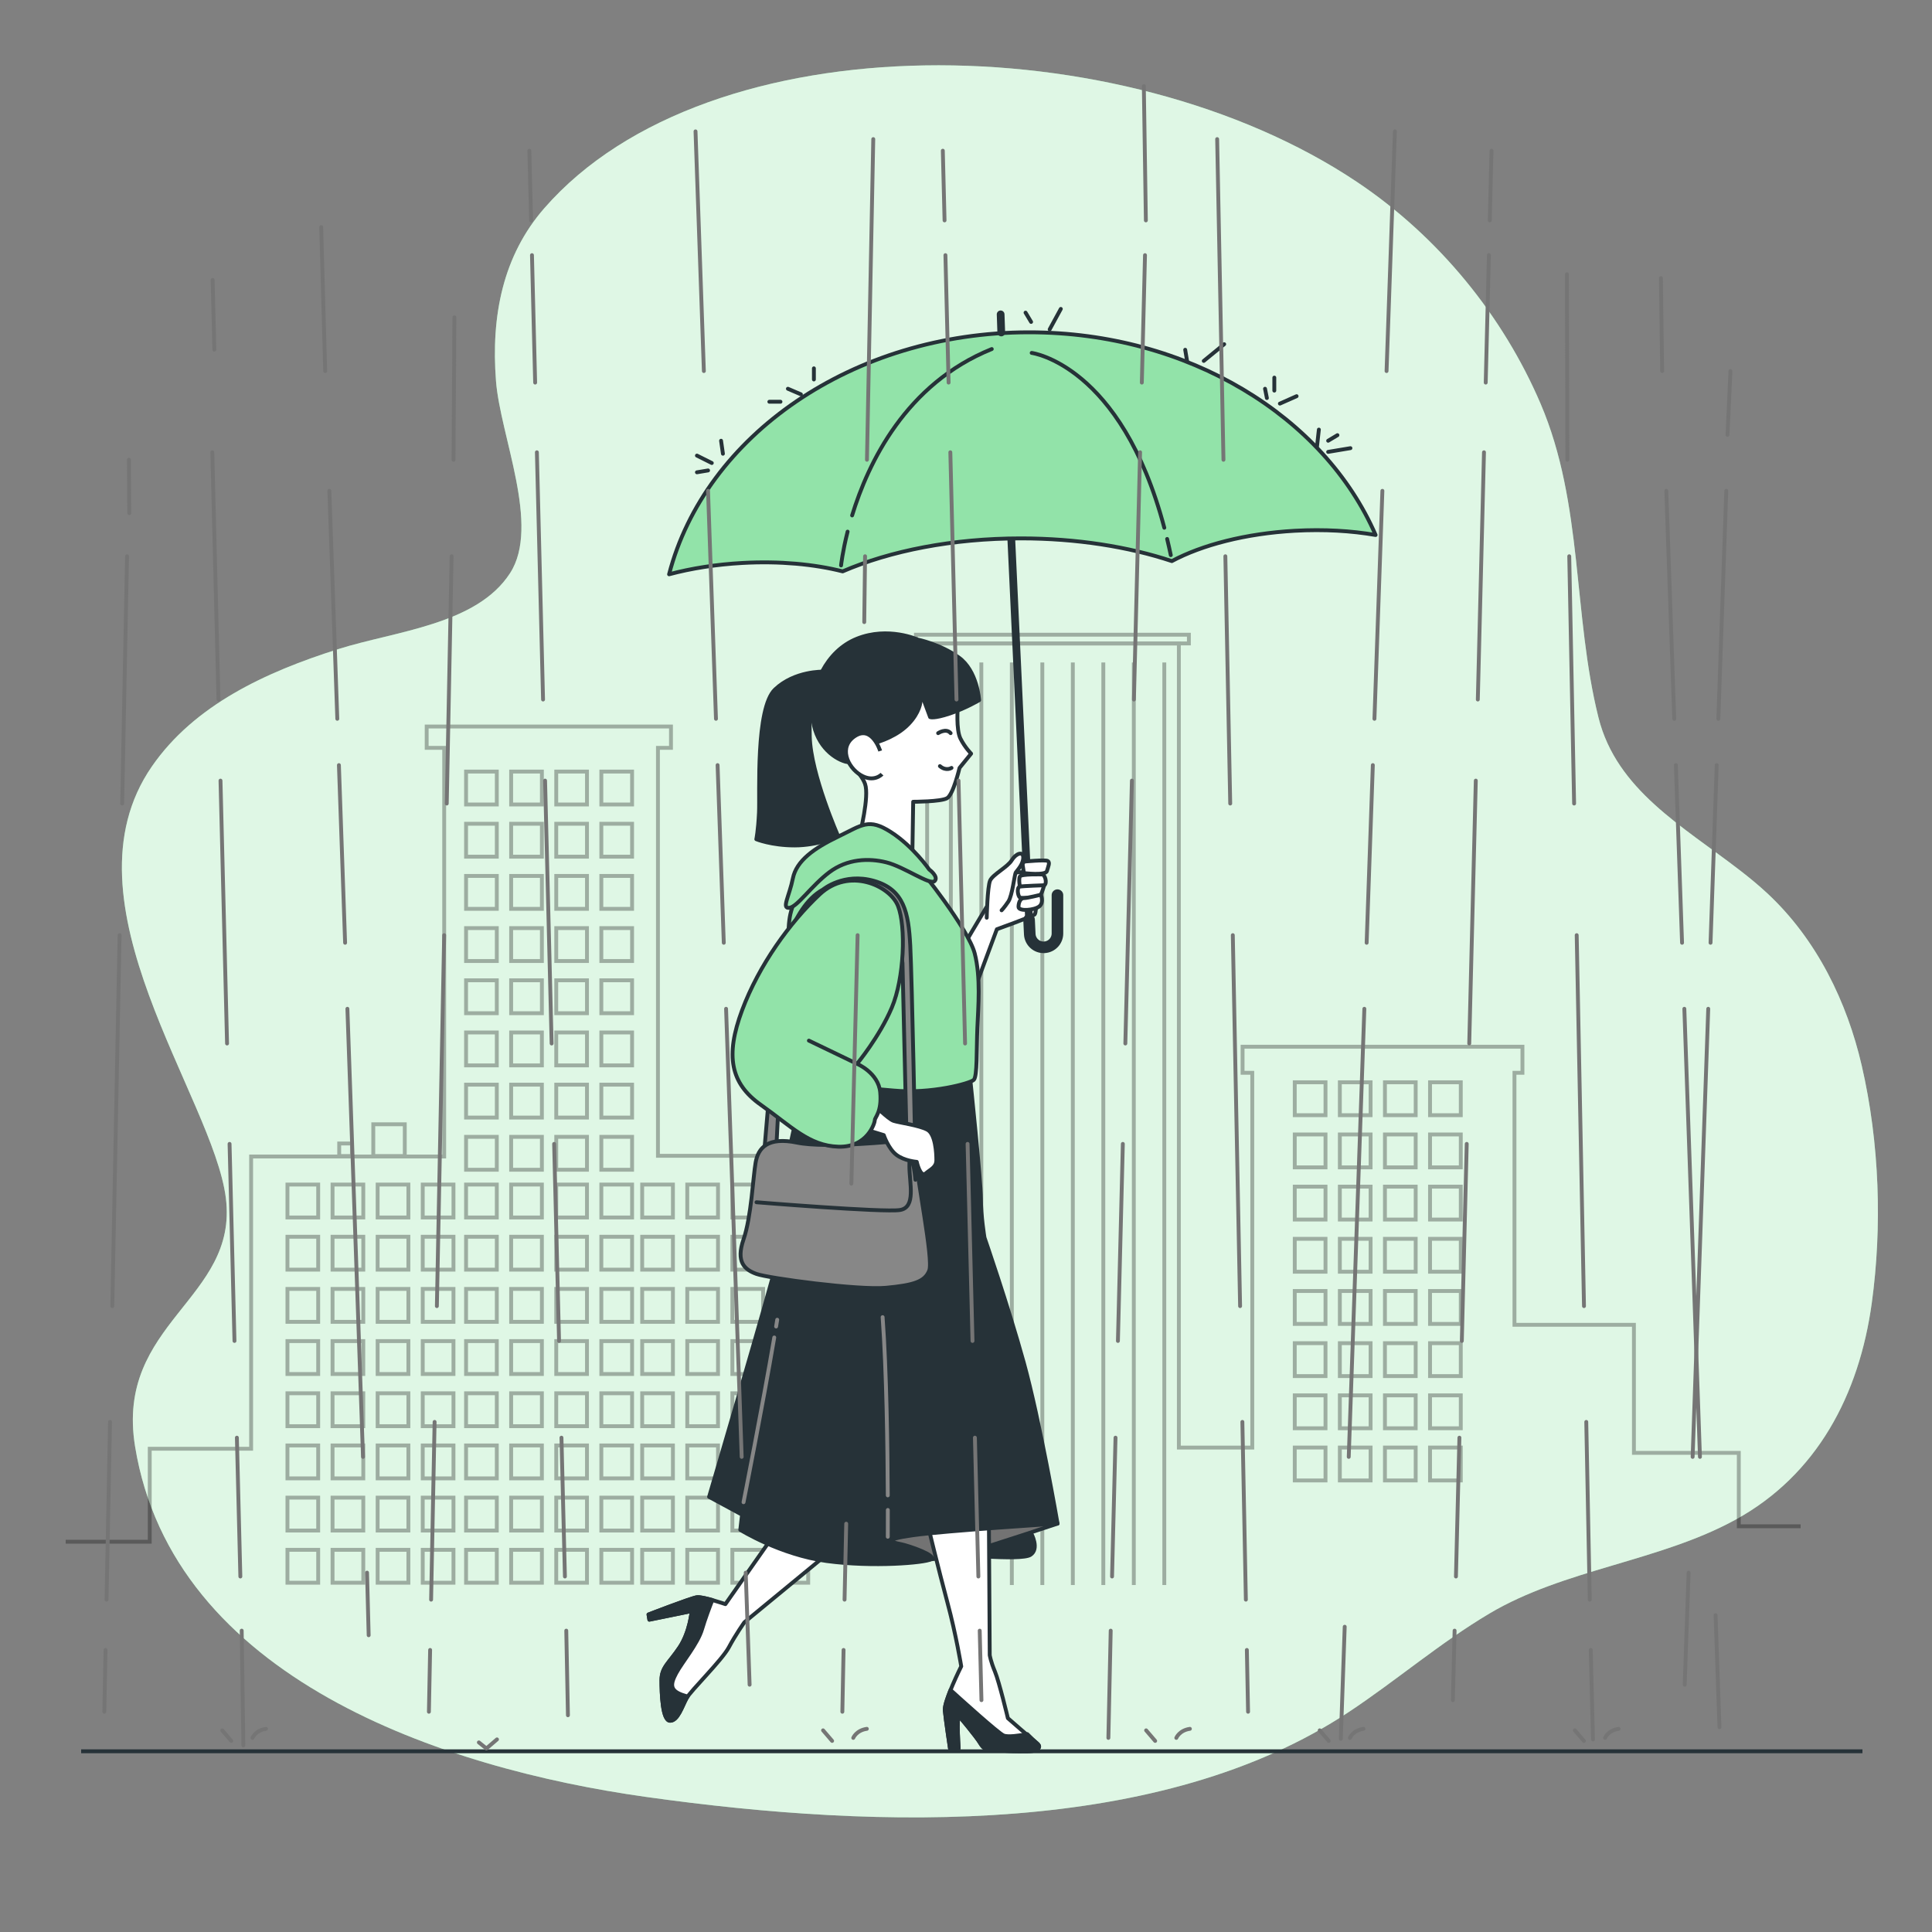 <?xml version="1.0" encoding="utf-8"?>
<!-- Generator: Adobe Illustrator 27.5.0, SVG Export Plug-In . SVG Version: 6.00 Build 0)  -->
<svg version="1.1" xmlns="http://www.w3.org/2000/svg" xmlns:xlink="http://www.w3.org/1999/xlink" x="0px" y="0px"
	 viewBox="0 0 500 500" style="enable-background:new 0 0 500 500;" xml:space="preserve">
<rect x="0" y="0" width="500" height="500" fill="#808080" stroke="none"/>
<g id="Background_Simple">
	<g>
		<path style="fill:#92E3A9;" d="M450.398,225.324c-14.94-11.543-32.027-20.896-36.713-39.622
			c-6.674-26.669-3.881-55.267-14.985-81.229c-9.642-22.545-26.21-43.118-47.507-57.379C290.503,6.454,183.446,5.021,140.846,53.907
			c-10.655,12.228-13.802,27.757-12.483,44.7c1.113,14.298,11.568,37.439,3.64,49.724c-8.639,13.382-29.638,14.975-44.44,19.651
			c-18.855,5.956-37.3,14.501-48.273,30.396c-24.245,35.117,15.896,85.46,19.163,111.689c3.267,26.229-28.708,32.224-23.497,64.274
			c9.766,60.064,79.64,83.302,132.16,90.689c61.387,8.633,133.525,10.115,181.92-21.948c12.376-8.199,23.602-17.887,36.434-25.509
			c19.324-11.479,43.951-13.468,63.63-24.252c21.18-11.606,32.07-32.411,35.32-56.155c2.671-19.514,2.064-41.239-2.633-61.496
			c-3.742-16.14-11.482-32.482-24.474-44.539C455.099,229.077,452.776,227.161,450.398,225.324z"/>
		<path style="opacity:0.7;fill:#FFFFFF;" d="M450.398,225.324c-14.94-11.543-32.027-20.896-36.713-39.622
			c-6.674-26.669-3.881-55.267-14.985-81.229c-9.642-22.545-26.21-43.118-47.507-57.379C290.503,6.454,183.446,5.021,140.846,53.907
			c-10.655,12.228-13.802,27.757-12.483,44.7c1.113,14.298,11.568,37.439,3.64,49.724c-8.639,13.382-29.638,14.975-44.44,19.651
			c-18.855,5.956-37.3,14.501-48.273,30.396c-24.245,35.117,15.896,85.46,19.163,111.689c3.267,26.229-28.708,32.224-23.497,64.274
			c9.766,60.064,79.64,83.302,132.16,90.689c61.387,8.633,133.525,10.115,181.92-21.948c12.376-8.199,23.602-17.887,36.434-25.509
			c19.324-11.479,43.951-13.468,63.63-24.252c21.18-11.606,32.07-32.411,35.32-56.155c2.671-19.514,2.064-41.239-2.633-61.496
			c-3.742-16.14-11.482-32.482-24.474-44.539C455.099,229.077,452.776,227.161,450.398,225.324z"/>
	</g>
</g>
<g id="Buildings">
	<g style="opacity:0.3;">
		<g>
			<rect x="96.604" y="290.96" style="fill:none;stroke:#000000;stroke-miterlimit:10;" width="8.155" height="8.218"/>
			<rect x="87.787" y="295.934" style="fill:none;stroke:#000000;stroke-miterlimit:10;" width="3.306" height="3.244"/>
			<polyline style="fill:none;stroke:#000000;stroke-miterlimit:10;" points="466,395 450,395 450,376 422.857,376 422.857,342.857 
				391.944,342.857 391.944,277.638 394.008,277.638 394.008,270.886 321.577,270.886 321.577,277.638 324.087,277.638 
				324.087,374.633 305.086,374.633 305.086,166.537 239.943,166.537 239.943,323.91 216.126,323.91 216.126,306.487 
				222.364,306.487 222.364,299.121 170.276,299.121 170.276,193.545 173.647,193.545 173.647,188.02 110.424,188.02 
				110.424,193.545 114.958,193.545 114.958,299.301 64.991,299.301 64.991,374.935 38.753,374.935 38.753,399 17,399 			"/>
			<rect x="237.042" y="164.261" style="fill:none;stroke:#000000;stroke-miterlimit:10;" width="70.64" height="2.259"/>
		</g>
		<g>
			<rect x="120.615" y="199.683" style="fill:none;stroke:#000000;stroke-miterlimit:10;" width="7.957" height="8.518"/>
			<rect x="132.285" y="199.683" style="fill:none;stroke:#000000;stroke-miterlimit:10;" width="7.957" height="8.518"/>
			<rect x="143.955" y="199.683" style="fill:none;stroke:#000000;stroke-miterlimit:10;" width="7.957" height="8.518"/>
			<rect x="155.625" y="199.683" style="fill:none;stroke:#000000;stroke-miterlimit:10;" width="7.957" height="8.518"/>
			<rect x="120.615" y="213.187" style="fill:none;stroke:#000000;stroke-miterlimit:10;" width="7.957" height="8.518"/>
			<rect x="132.285" y="213.187" style="fill:none;stroke:#000000;stroke-miterlimit:10;" width="7.957" height="8.518"/>
			<rect x="143.955" y="213.187" style="fill:none;stroke:#000000;stroke-miterlimit:10;" width="7.957" height="8.518"/>
			<rect x="155.625" y="213.187" style="fill:none;stroke:#000000;stroke-miterlimit:10;" width="7.957" height="8.518"/>
			<rect x="120.615" y="226.691" style="fill:none;stroke:#000000;stroke-miterlimit:10;" width="7.957" height="8.518"/>
			<rect x="132.285" y="226.691" style="fill:none;stroke:#000000;stroke-miterlimit:10;" width="7.957" height="8.518"/>
			<rect x="143.955" y="226.691" style="fill:none;stroke:#000000;stroke-miterlimit:10;" width="7.957" height="8.518"/>
			<rect x="155.625" y="226.691" style="fill:none;stroke:#000000;stroke-miterlimit:10;" width="7.957" height="8.518"/>
			<rect x="120.615" y="240.195" style="fill:none;stroke:#000000;stroke-miterlimit:10;" width="7.957" height="8.517"/>
			<rect x="132.285" y="240.195" style="fill:none;stroke:#000000;stroke-miterlimit:10;" width="7.957" height="8.517"/>
			<rect x="143.955" y="240.195" style="fill:none;stroke:#000000;stroke-miterlimit:10;" width="7.957" height="8.517"/>
			<rect x="155.625" y="240.195" style="fill:none;stroke:#000000;stroke-miterlimit:10;" width="7.957" height="8.517"/>
			<rect x="120.615" y="253.699" style="fill:none;stroke:#000000;stroke-miterlimit:10;" width="7.957" height="8.518"/>
			<rect x="132.285" y="253.699" style="fill:none;stroke:#000000;stroke-miterlimit:10;" width="7.957" height="8.518"/>
			<rect x="143.955" y="253.699" style="fill:none;stroke:#000000;stroke-miterlimit:10;" width="7.957" height="8.518"/>
			<rect x="155.625" y="253.699" style="fill:none;stroke:#000000;stroke-miterlimit:10;" width="7.957" height="8.518"/>
			<rect x="120.615" y="267.203" style="fill:none;stroke:#000000;stroke-miterlimit:10;" width="7.957" height="8.518"/>
			<rect x="132.285" y="267.203" style="fill:none;stroke:#000000;stroke-miterlimit:10;" width="7.957" height="8.518"/>
			<rect x="143.955" y="267.203" style="fill:none;stroke:#000000;stroke-miterlimit:10;" width="7.957" height="8.518"/>
			<rect x="155.625" y="267.203" style="fill:none;stroke:#000000;stroke-miterlimit:10;" width="7.957" height="8.518"/>
			<rect x="120.615" y="280.707" style="fill:none;stroke:#000000;stroke-miterlimit:10;" width="7.957" height="8.518"/>
			<rect x="132.285" y="280.707" style="fill:none;stroke:#000000;stroke-miterlimit:10;" width="7.957" height="8.518"/>
			<rect x="143.955" y="280.707" style="fill:none;stroke:#000000;stroke-miterlimit:10;" width="7.957" height="8.518"/>
			<rect x="155.625" y="280.707" style="fill:none;stroke:#000000;stroke-miterlimit:10;" width="7.957" height="8.518"/>
			<rect x="120.615" y="294.211" style="fill:none;stroke:#000000;stroke-miterlimit:10;" width="7.957" height="8.518"/>
			<rect x="132.285" y="294.211" style="fill:none;stroke:#000000;stroke-miterlimit:10;" width="7.957" height="8.518"/>
			<rect x="143.955" y="294.211" style="fill:none;stroke:#000000;stroke-miterlimit:10;" width="7.957" height="8.518"/>
			<rect x="155.625" y="294.211" style="fill:none;stroke:#000000;stroke-miterlimit:10;" width="7.957" height="8.518"/>
		</g>
		<g>
			<rect x="120.615" y="306.563" style="fill:none;stroke:#000000;stroke-miterlimit:10;" width="7.957" height="8.518"/>
			<rect x="132.285" y="306.563" style="fill:none;stroke:#000000;stroke-miterlimit:10;" width="7.957" height="8.518"/>
			<rect x="143.955" y="306.563" style="fill:none;stroke:#000000;stroke-miterlimit:10;" width="7.957" height="8.518"/>
			<rect x="155.625" y="306.563" style="fill:none;stroke:#000000;stroke-miterlimit:10;" width="7.957" height="8.518"/>
			<rect x="120.615" y="320.067" style="fill:none;stroke:#000000;stroke-miterlimit:10;" width="7.957" height="8.518"/>
			<rect x="132.285" y="320.067" style="fill:none;stroke:#000000;stroke-miterlimit:10;" width="7.957" height="8.518"/>
			<rect x="143.955" y="320.067" style="fill:none;stroke:#000000;stroke-miterlimit:10;" width="7.957" height="8.518"/>
			<rect x="155.625" y="320.067" style="fill:none;stroke:#000000;stroke-miterlimit:10;" width="7.957" height="8.518"/>
			<rect x="120.615" y="333.571" style="fill:none;stroke:#000000;stroke-miterlimit:10;" width="7.957" height="8.518"/>
			<rect x="132.285" y="333.571" style="fill:none;stroke:#000000;stroke-miterlimit:10;" width="7.957" height="8.518"/>
			<rect x="143.955" y="333.571" style="fill:none;stroke:#000000;stroke-miterlimit:10;" width="7.957" height="8.518"/>
			<rect x="155.625" y="333.571" style="fill:none;stroke:#000000;stroke-miterlimit:10;" width="7.957" height="8.518"/>
			<rect x="120.615" y="347.075" style="fill:none;stroke:#000000;stroke-miterlimit:10;" width="7.957" height="8.518"/>
			<rect x="132.285" y="347.075" style="fill:none;stroke:#000000;stroke-miterlimit:10;" width="7.957" height="8.518"/>
			<rect x="143.955" y="347.075" style="fill:none;stroke:#000000;stroke-miterlimit:10;" width="7.957" height="8.518"/>
			<rect x="155.625" y="347.075" style="fill:none;stroke:#000000;stroke-miterlimit:10;" width="7.957" height="8.518"/>
			<rect x="120.615" y="360.579" style="fill:none;stroke:#000000;stroke-miterlimit:10;" width="7.957" height="8.518"/>
			<rect x="132.285" y="360.579" style="fill:none;stroke:#000000;stroke-miterlimit:10;" width="7.957" height="8.518"/>
			<rect x="143.955" y="360.579" style="fill:none;stroke:#000000;stroke-miterlimit:10;" width="7.957" height="8.518"/>
			<rect x="155.625" y="360.579" style="fill:none;stroke:#000000;stroke-miterlimit:10;" width="7.957" height="8.518"/>
			<rect x="120.615" y="374.083" style="fill:none;stroke:#000000;stroke-miterlimit:10;" width="7.957" height="8.518"/>
			<rect x="132.285" y="374.083" style="fill:none;stroke:#000000;stroke-miterlimit:10;" width="7.957" height="8.518"/>
			<rect x="143.955" y="374.083" style="fill:none;stroke:#000000;stroke-miterlimit:10;" width="7.957" height="8.518"/>
			<rect x="155.625" y="374.083" style="fill:none;stroke:#000000;stroke-miterlimit:10;" width="7.957" height="8.518"/>
			<rect x="120.615" y="387.586" style="fill:none;stroke:#000000;stroke-miterlimit:10;" width="7.957" height="8.518"/>
			<rect x="132.285" y="387.586" style="fill:none;stroke:#000000;stroke-miterlimit:10;" width="7.957" height="8.518"/>
			<rect x="143.955" y="387.586" style="fill:none;stroke:#000000;stroke-miterlimit:10;" width="7.957" height="8.518"/>
			<rect x="155.625" y="387.586" style="fill:none;stroke:#000000;stroke-miterlimit:10;" width="7.957" height="8.518"/>
			<rect x="120.615" y="401.091" style="fill:none;stroke:#000000;stroke-miterlimit:10;" width="7.957" height="8.518"/>
			<rect x="132.285" y="401.091" style="fill:none;stroke:#000000;stroke-miterlimit:10;" width="7.957" height="8.518"/>
			<rect x="143.955" y="401.091" style="fill:none;stroke:#000000;stroke-miterlimit:10;" width="7.957" height="8.518"/>
			<rect x="155.625" y="401.091" style="fill:none;stroke:#000000;stroke-miterlimit:10;" width="7.957" height="8.518"/>
		</g>
		<g>
			<rect x="166.195" y="306.563" style="fill:none;stroke:#000000;stroke-miterlimit:10;" width="7.957" height="8.518"/>
			<rect x="177.865" y="306.563" style="fill:none;stroke:#000000;stroke-miterlimit:10;" width="7.957" height="8.518"/>
			<rect x="189.536" y="306.563" style="fill:none;stroke:#000000;stroke-miterlimit:10;" width="7.957" height="8.518"/>
			<rect x="201.206" y="306.563" style="fill:none;stroke:#000000;stroke-miterlimit:10;" width="7.957" height="8.518"/>
			<rect x="166.195" y="320.067" style="fill:none;stroke:#000000;stroke-miterlimit:10;" width="7.957" height="8.518"/>
			<rect x="177.865" y="320.067" style="fill:none;stroke:#000000;stroke-miterlimit:10;" width="7.957" height="8.518"/>
			<rect x="189.536" y="320.067" style="fill:none;stroke:#000000;stroke-miterlimit:10;" width="7.957" height="8.518"/>
			<rect x="201.206" y="320.067" style="fill:none;stroke:#000000;stroke-miterlimit:10;" width="7.957" height="8.518"/>
			<rect x="166.195" y="333.571" style="fill:none;stroke:#000000;stroke-miterlimit:10;" width="7.957" height="8.518"/>
			<rect x="177.865" y="333.571" style="fill:none;stroke:#000000;stroke-miterlimit:10;" width="7.957" height="8.518"/>
			<rect x="189.536" y="333.571" style="fill:none;stroke:#000000;stroke-miterlimit:10;" width="7.957" height="8.518"/>
			<rect x="201.206" y="333.571" style="fill:none;stroke:#000000;stroke-miterlimit:10;" width="7.957" height="8.518"/>
			<rect x="166.195" y="347.075" style="fill:none;stroke:#000000;stroke-miterlimit:10;" width="7.957" height="8.518"/>
			<rect x="177.865" y="347.075" style="fill:none;stroke:#000000;stroke-miterlimit:10;" width="7.957" height="8.518"/>
			<rect x="189.536" y="347.075" style="fill:none;stroke:#000000;stroke-miterlimit:10;" width="7.957" height="8.518"/>
			<rect x="201.206" y="347.075" style="fill:none;stroke:#000000;stroke-miterlimit:10;" width="7.957" height="8.518"/>
			<rect x="166.195" y="360.579" style="fill:none;stroke:#000000;stroke-miterlimit:10;" width="7.957" height="8.518"/>
			<rect x="177.865" y="360.579" style="fill:none;stroke:#000000;stroke-miterlimit:10;" width="7.957" height="8.518"/>
			<rect x="189.536" y="360.579" style="fill:none;stroke:#000000;stroke-miterlimit:10;" width="7.957" height="8.518"/>
			<rect x="201.206" y="360.579" style="fill:none;stroke:#000000;stroke-miterlimit:10;" width="7.957" height="8.518"/>
			<rect x="166.195" y="374.083" style="fill:none;stroke:#000000;stroke-miterlimit:10;" width="7.957" height="8.518"/>
			<rect x="177.865" y="374.083" style="fill:none;stroke:#000000;stroke-miterlimit:10;" width="7.957" height="8.518"/>
			<rect x="189.536" y="374.083" style="fill:none;stroke:#000000;stroke-miterlimit:10;" width="7.957" height="8.518"/>
			<rect x="201.206" y="374.083" style="fill:none;stroke:#000000;stroke-miterlimit:10;" width="7.957" height="8.518"/>
			<rect x="166.195" y="387.586" style="fill:none;stroke:#000000;stroke-miterlimit:10;" width="7.957" height="8.518"/>
			<rect x="177.865" y="387.586" style="fill:none;stroke:#000000;stroke-miterlimit:10;" width="7.957" height="8.518"/>
			<rect x="189.536" y="387.586" style="fill:none;stroke:#000000;stroke-miterlimit:10;" width="7.957" height="8.518"/>
			<rect x="201.206" y="387.586" style="fill:none;stroke:#000000;stroke-miterlimit:10;" width="7.957" height="8.518"/>
			<rect x="166.195" y="401.091" style="fill:none;stroke:#000000;stroke-miterlimit:10;" width="7.957" height="8.518"/>
			<rect x="177.865" y="401.091" style="fill:none;stroke:#000000;stroke-miterlimit:10;" width="7.957" height="8.518"/>
			<rect x="189.536" y="401.091" style="fill:none;stroke:#000000;stroke-miterlimit:10;" width="7.957" height="8.518"/>
			<rect x="201.206" y="401.091" style="fill:none;stroke:#000000;stroke-miterlimit:10;" width="7.957" height="8.518"/>
		</g>
		<g>
			<rect x="74.392" y="306.563" style="fill:none;stroke:#000000;stroke-miterlimit:10;" width="7.957" height="8.518"/>
			<rect x="86.062" y="306.563" style="fill:none;stroke:#000000;stroke-miterlimit:10;" width="7.957" height="8.518"/>
			<rect x="97.732" y="306.563" style="fill:none;stroke:#000000;stroke-miterlimit:10;" width="7.957" height="8.518"/>
			<rect x="109.402" y="306.563" style="fill:none;stroke:#000000;stroke-miterlimit:10;" width="7.957" height="8.518"/>
			<rect x="74.392" y="320.067" style="fill:none;stroke:#000000;stroke-miterlimit:10;" width="7.957" height="8.518"/>
			<rect x="86.062" y="320.067" style="fill:none;stroke:#000000;stroke-miterlimit:10;" width="7.957" height="8.518"/>
			<rect x="97.732" y="320.067" style="fill:none;stroke:#000000;stroke-miterlimit:10;" width="7.957" height="8.518"/>
			<rect x="109.402" y="320.067" style="fill:none;stroke:#000000;stroke-miterlimit:10;" width="7.957" height="8.518"/>
			<rect x="74.392" y="333.571" style="fill:none;stroke:#000000;stroke-miterlimit:10;" width="7.957" height="8.518"/>
			<rect x="86.062" y="333.571" style="fill:none;stroke:#000000;stroke-miterlimit:10;" width="7.957" height="8.518"/>
			<rect x="97.732" y="333.571" style="fill:none;stroke:#000000;stroke-miterlimit:10;" width="7.957" height="8.518"/>
			<rect x="109.402" y="333.571" style="fill:none;stroke:#000000;stroke-miterlimit:10;" width="7.957" height="8.518"/>
			<rect x="74.392" y="347.075" style="fill:none;stroke:#000000;stroke-miterlimit:10;" width="7.957" height="8.518"/>
			<rect x="86.062" y="347.075" style="fill:none;stroke:#000000;stroke-miterlimit:10;" width="7.957" height="8.518"/>
			<rect x="97.732" y="347.075" style="fill:none;stroke:#000000;stroke-miterlimit:10;" width="7.957" height="8.518"/>
			<rect x="109.402" y="347.075" style="fill:none;stroke:#000000;stroke-miterlimit:10;" width="7.957" height="8.518"/>
			<rect x="74.392" y="360.579" style="fill:none;stroke:#000000;stroke-miterlimit:10;" width="7.957" height="8.518"/>
			<rect x="86.062" y="360.579" style="fill:none;stroke:#000000;stroke-miterlimit:10;" width="7.957" height="8.518"/>
			<rect x="97.732" y="360.579" style="fill:none;stroke:#000000;stroke-miterlimit:10;" width="7.957" height="8.518"/>
			<rect x="109.402" y="360.579" style="fill:none;stroke:#000000;stroke-miterlimit:10;" width="7.957" height="8.518"/>
			<rect x="74.392" y="374.083" style="fill:none;stroke:#000000;stroke-miterlimit:10;" width="7.957" height="8.518"/>
			<rect x="86.062" y="374.083" style="fill:none;stroke:#000000;stroke-miterlimit:10;" width="7.957" height="8.518"/>
			<rect x="97.732" y="374.083" style="fill:none;stroke:#000000;stroke-miterlimit:10;" width="7.957" height="8.518"/>
			<rect x="109.402" y="374.083" style="fill:none;stroke:#000000;stroke-miterlimit:10;" width="7.957" height="8.518"/>
			<rect x="74.392" y="387.586" style="fill:none;stroke:#000000;stroke-miterlimit:10;" width="7.957" height="8.518"/>
			<rect x="86.062" y="387.586" style="fill:none;stroke:#000000;stroke-miterlimit:10;" width="7.957" height="8.518"/>
			<rect x="97.732" y="387.586" style="fill:none;stroke:#000000;stroke-miterlimit:10;" width="7.957" height="8.518"/>
			<rect x="109.402" y="387.586" style="fill:none;stroke:#000000;stroke-miterlimit:10;" width="7.957" height="8.518"/>
			<rect x="74.392" y="401.091" style="fill:none;stroke:#000000;stroke-miterlimit:10;" width="7.957" height="8.518"/>
			<rect x="86.062" y="401.091" style="fill:none;stroke:#000000;stroke-miterlimit:10;" width="7.957" height="8.518"/>
			<rect x="97.732" y="401.091" style="fill:none;stroke:#000000;stroke-miterlimit:10;" width="7.957" height="8.518"/>
			<rect x="109.402" y="401.091" style="fill:none;stroke:#000000;stroke-miterlimit:10;" width="7.957" height="8.518"/>
		</g>
		<g>
			<rect x="335.081" y="280.093" style="fill:none;stroke:#000000;stroke-miterlimit:10;" width="7.957" height="8.518"/>
			<rect x="346.751" y="280.093" style="fill:none;stroke:#000000;stroke-miterlimit:10;" width="7.957" height="8.518"/>
			<rect x="358.422" y="280.093" style="fill:none;stroke:#000000;stroke-miterlimit:10;" width="7.957" height="8.518"/>
			<rect x="370.092" y="280.093" style="fill:none;stroke:#000000;stroke-miterlimit:10;" width="7.957" height="8.518"/>
			<rect x="335.081" y="293.597" style="fill:none;stroke:#000000;stroke-miterlimit:10;" width="7.957" height="8.518"/>
			<rect x="346.751" y="293.597" style="fill:none;stroke:#000000;stroke-miterlimit:10;" width="7.957" height="8.518"/>
			<rect x="358.422" y="293.597" style="fill:none;stroke:#000000;stroke-miterlimit:10;" width="7.957" height="8.518"/>
			<rect x="370.092" y="293.597" style="fill:none;stroke:#000000;stroke-miterlimit:10;" width="7.957" height="8.518"/>
			<rect x="335.081" y="307.101" style="fill:none;stroke:#000000;stroke-miterlimit:10;" width="7.957" height="8.518"/>
			<rect x="346.751" y="307.101" style="fill:none;stroke:#000000;stroke-miterlimit:10;" width="7.957" height="8.518"/>
			<rect x="358.422" y="307.101" style="fill:none;stroke:#000000;stroke-miterlimit:10;" width="7.957" height="8.518"/>
			<rect x="370.092" y="307.101" style="fill:none;stroke:#000000;stroke-miterlimit:10;" width="7.957" height="8.518"/>
			<rect x="335.081" y="320.605" style="fill:none;stroke:#000000;stroke-miterlimit:10;" width="7.957" height="8.518"/>
			<rect x="346.751" y="320.605" style="fill:none;stroke:#000000;stroke-miterlimit:10;" width="7.957" height="8.518"/>
			<rect x="358.422" y="320.605" style="fill:none;stroke:#000000;stroke-miterlimit:10;" width="7.957" height="8.518"/>
			<rect x="370.092" y="320.605" style="fill:none;stroke:#000000;stroke-miterlimit:10;" width="7.957" height="8.518"/>
			<rect x="335.081" y="334.109" style="fill:none;stroke:#000000;stroke-miterlimit:10;" width="7.957" height="8.518"/>
			<rect x="346.751" y="334.109" style="fill:none;stroke:#000000;stroke-miterlimit:10;" width="7.957" height="8.518"/>
			<rect x="358.422" y="334.109" style="fill:none;stroke:#000000;stroke-miterlimit:10;" width="7.957" height="8.518"/>
			<rect x="370.092" y="334.109" style="fill:none;stroke:#000000;stroke-miterlimit:10;" width="7.957" height="8.518"/>
			<rect x="335.081" y="347.613" style="fill:none;stroke:#000000;stroke-miterlimit:10;" width="7.957" height="8.518"/>
			<rect x="346.751" y="347.613" style="fill:none;stroke:#000000;stroke-miterlimit:10;" width="7.957" height="8.518"/>
			<rect x="358.422" y="347.613" style="fill:none;stroke:#000000;stroke-miterlimit:10;" width="7.957" height="8.518"/>
			<rect x="370.092" y="347.613" style="fill:none;stroke:#000000;stroke-miterlimit:10;" width="7.957" height="8.518"/>
			<rect x="335.081" y="361.117" style="fill:none;stroke:#000000;stroke-miterlimit:10;" width="7.957" height="8.518"/>
			<rect x="346.751" y="361.117" style="fill:none;stroke:#000000;stroke-miterlimit:10;" width="7.957" height="8.518"/>
			<rect x="358.422" y="361.117" style="fill:none;stroke:#000000;stroke-miterlimit:10;" width="7.957" height="8.518"/>
			<rect x="370.092" y="361.117" style="fill:none;stroke:#000000;stroke-miterlimit:10;" width="7.957" height="8.518"/>
			<rect x="335.081" y="374.621" style="fill:none;stroke:#000000;stroke-miterlimit:10;" width="7.957" height="8.518"/>
			<rect x="346.751" y="374.621" style="fill:none;stroke:#000000;stroke-miterlimit:10;" width="7.957" height="8.518"/>
			<rect x="358.422" y="374.621" style="fill:none;stroke:#000000;stroke-miterlimit:10;" width="7.957" height="8.518"/>
			<rect x="370.092" y="374.621" style="fill:none;stroke:#000000;stroke-miterlimit:10;" width="7.957" height="8.518"/>
		</g>
		<g>
			<line style="fill:none;stroke:#000000;stroke-miterlimit:10;" x1="246.078" y1="171.447" x2="246.078" y2="418.202"/>
			<line style="fill:none;stroke:#000000;stroke-miterlimit:10;" x1="253.97" y1="171.447" x2="253.97" y2="418.202"/>
			<line style="fill:none;stroke:#000000;stroke-miterlimit:10;" x1="261.862" y1="171.447" x2="261.862" y2="410.202"/>
			<line style="fill:none;stroke:#000000;stroke-miterlimit:10;" x1="269.754" y1="171.447" x2="269.754" y2="410.202"/>
			<line style="fill:none;stroke:#000000;stroke-miterlimit:10;" x1="277.646" y1="171.447" x2="277.646" y2="410.202"/>
			<line style="fill:none;stroke:#000000;stroke-miterlimit:10;" x1="285.538" y1="171.447" x2="285.538" y2="410.202"/>
			<line style="fill:none;stroke:#000000;stroke-miterlimit:10;" x1="293.43" y1="171.447" x2="293.43" y2="410.202"/>
			<line style="fill:none;stroke:#000000;stroke-miterlimit:10;" x1="301.321" y1="171.447" x2="301.321" y2="410.202"/>
		</g>
	</g>
</g>
<g id="Floor">
	<line style="fill:none;stroke:#263238;stroke-miterlimit:10;" x1="21" y1="453.232" x2="482" y2="453.232"/>
</g>
<g id="Character_1_">
	<g>
		<g>
			<g>
				<path style="fill:#FFFFFF;stroke:#263238;stroke-linecap:round;stroke-linejoin:round;stroke-miterlimit:10;" d="
					M249.936,243.81c0,0,9.627-16.629,11.028-17.504c1.4-0.875,6.652-0.7,7.177,0c0.525,0.7,0.175,9.802-0.35,10.327
					c-0.525,0.525-9.802,3.851-9.802,3.851l-6.827,18.38L249.936,243.81z"/>
				<path style="fill:none;stroke:#263238;stroke-width:3;stroke-linecap:round;stroke-linejoin:round;stroke-miterlimit:10;" d="
					M266.326,238.031l0.174,3.717c0.092,1.979,1.773,3.509,3.752,3.414l0,0c1.912-0.091,3.415-1.668,3.415-3.582v-9.914"/>
				
					<line style="fill:none;stroke:#263238;stroke-width:2;stroke-linecap:round;stroke-linejoin:round;stroke-miterlimit:10;" x1="259.333" y1="88.333" x2="266.326" y2="238.031"/>
				<g>
					<path style="fill:#FFFFFF;stroke:#263238;stroke-linecap:round;stroke-linejoin:round;stroke-miterlimit:10;" d="
						M255.363,237.508c0,0,0.175-8.052,0.875-9.627c0.7-1.575,4.551-3.501,5.601-5.251c1.05-1.75,2.976-2.451,2.976-0.7
						c0,1.75-1.575,3.326-1.925,3.851c-0.35,0.525-0.875,5.952-1.925,7.527c-1.05,1.575-1.75,2.275-1.75,2.275"/>
					<path style="fill:#FFFFFF;stroke:#263238;stroke-linecap:round;stroke-linejoin:round;stroke-miterlimit:10;" d="
						M264.64,223.68l0.35,2.276c0,0,5.601,0.7,5.951-0.525c0.35-1.225,0.875-2.276,0.175-2.626c-0.7-0.35-6.126,0.175-6.126,0.175
						L264.64,223.68z"/>
					<path style="fill:#FFFFFF;stroke:#263238;stroke-linecap:round;stroke-linejoin:round;stroke-miterlimit:10;" d="
						M269.716,226.306c0,0-5.426-0.175-5.776,0.525c-0.35,0.7,0,2.626,0,2.626s5.426,0.175,6.301-0.35
						C271.116,228.581,270.416,226.306,269.716,226.306z"/>
					<path style="fill:#FFFFFF;stroke:#263238;stroke-linecap:round;stroke-linejoin:round;stroke-miterlimit:10;" d="
						M270.241,229.106c0,0-0.525,1.75-0.875,2.451c-0.35,0.7-4.901,1.05-5.426,0.7c-0.525-0.35-0.875-2.626,0-2.801
						C264.815,229.281,270.241,229.106,270.241,229.106z"/>
					<path style="fill:#FFFFFF;stroke:#263238;stroke-linecap:round;stroke-linejoin:round;stroke-miterlimit:10;" d="
						M269.366,231.557c0,0,0.875,1.926-0.35,2.976c-1.225,1.05-5.426,1.4-5.426,0.175c0-1.225,0.525-2.275,1.4-2.275
						C265.865,232.432,269.366,231.557,269.366,231.557z"/>
				</g>
			</g>
			<g>
				<path style="fill:#92E3A9;stroke:#263238;stroke-linecap:round;stroke-linejoin:round;stroke-miterlimit:10;" d="
					M192.125,145.695c9.63-0.534,18.602,0.313,25.954,2.177c12.33-5.313,28.441-8.539,46.088-8.539
					c14.478,0,27.93,2.168,39.104,5.88c7.791-4.173,19.12-7.146,31.854-7.852c7.512-0.416,14.625,0.006,20.881,1.096
					C342.736,107.865,307.598,86,266.333,86c-45.708,0-83.895,26.827-93.174,62.628
					C178.857,147.107,185.288,146.074,192.125,145.695z"/>
			</g>
			
				<line style="fill:none;stroke:#263238;stroke-linecap:round;stroke-linejoin:round;stroke-miterlimit:10;" x1="203.909" y1="100.609" x2="207.273" y2="102.05"/>
			
				<line style="fill:none;stroke:#263238;stroke-linecap:round;stroke-linejoin:round;stroke-miterlimit:10;" x1="210.636" y1="95.324" x2="210.636" y2="98.206"/>
			
				<line style="fill:none;stroke:#263238;stroke-linecap:round;stroke-linejoin:round;stroke-miterlimit:10;" x1="199.105" y1="103.972" x2="201.988" y2="103.972"/>
			
				<line style="fill:none;stroke:#263238;stroke-linecap:round;stroke-linejoin:round;stroke-miterlimit:10;" x1="265.409" y1="80.909" x2="266.851" y2="83.312"/>
			
				<line style="fill:none;stroke:#263238;stroke-linecap:round;stroke-linejoin:round;stroke-miterlimit:10;" x1="271.656" y1="85.234" x2="274.538" y2="79.948"/>
			
				<line style="fill:none;stroke:#263238;stroke-linecap:round;stroke-linejoin:round;stroke-miterlimit:10;" x1="306.73" y1="90.519" x2="307.21" y2="93.402"/>
			
				<line style="fill:none;stroke:#263238;stroke-linecap:round;stroke-linejoin:round;stroke-miterlimit:10;" x1="311.534" y1="93.402" x2="316.82" y2="89.077"/>
			
				<line style="fill:none;stroke:#263238;stroke-linecap:round;stroke-linejoin:round;stroke-miterlimit:10;" x1="327.39" y1="100.609" x2="327.87" y2="103.011"/>
			
				<line style="fill:none;stroke:#263238;stroke-linecap:round;stroke-linejoin:round;stroke-miterlimit:10;" x1="331.234" y1="104.452" x2="335.558" y2="102.531"/>
			
				<line style="fill:none;stroke:#263238;stroke-linecap:round;stroke-linejoin:round;stroke-miterlimit:10;" x1="329.792" y1="101.089" x2="329.792" y2="97.726"/>
			
				<line style="fill:none;stroke:#263238;stroke-linecap:round;stroke-linejoin:round;stroke-miterlimit:10;" x1="340.843" y1="115.503" x2="341.323" y2="111.179"/>
			
				<line style="fill:none;stroke:#263238;stroke-linecap:round;stroke-linejoin:round;stroke-miterlimit:10;" x1="343.726" y1="116.945" x2="349.491" y2="115.984"/>
			
				<line style="fill:none;stroke:#263238;stroke-linecap:round;stroke-linejoin:round;stroke-miterlimit:10;" x1="343.726" y1="114.062" x2="346.128" y2="112.62"/>
			
				<line style="fill:none;stroke:#263238;stroke-linecap:round;stroke-linejoin:round;stroke-miterlimit:10;" x1="180.367" y1="117.906" x2="184.21" y2="119.827"/>
			
				<line style="fill:none;stroke:#263238;stroke-linecap:round;stroke-linejoin:round;stroke-miterlimit:10;" x1="186.612" y1="114.062" x2="187.093" y2="117.425"/>
			
				<line style="fill:none;stroke:#263238;stroke-linecap:round;stroke-linejoin:round;stroke-miterlimit:10;" x1="183.249" y1="121.749" x2="180.367" y2="122.23"/>
			<path style="fill:none;stroke:#263238;stroke-linecap:round;stroke-linejoin:round;stroke-miterlimit:10;" d="M220.527,133.392
				c4.132-13.547,13.886-34.072,36.14-43.059"/>
			<path style="fill:none;stroke:#263238;stroke-linecap:round;stroke-linejoin:round;stroke-miterlimit:10;" d="M217.667,146.333
				c0,0,0.358-3.469,1.691-8.745"/>
			<path style="fill:none;stroke:#263238;stroke-linecap:round;stroke-linejoin:round;stroke-miterlimit:10;" d="M302.055,139.481
				c0.328,1.357,0.643,2.752,0.945,4.186"/>
			<path style="fill:none;stroke:#263238;stroke-linecap:round;stroke-linejoin:round;stroke-miterlimit:10;" d="M267,91.333
				c0,0,23.138,3.005,34.321,45.248"/>
			
				<line style="fill:none;stroke:#263238;stroke-width:2;stroke-linecap:round;stroke-linejoin:round;stroke-miterlimit:10;" x1="259.126" y1="86.046" x2="258.964" y2="81.355"/>
		</g>
		<path style="fill:#263238;stroke:#263238;stroke-linecap:round;stroke-linejoin:round;stroke-miterlimit:10;" d="M266.874,396.818
			c0,0,2.236,4.024-0.224,5.589c-2.459,1.565-21.015-0.224-22.58-0.671c-1.565-0.447,9.837-6.707,14.979-7.378
			C264.191,393.689,266.874,396.818,266.874,396.818z"/>
		<path style="fill:#737373;stroke:#263238;stroke-linecap:round;stroke-linejoin:round;stroke-miterlimit:10;" d="M273.698,394.309
			c0,0-16.213,5.416-23.144,7.428c-6.931,2.012-13.638,2.236-17.438,2.012c-3.801-0.224-8.719-9.166-3.354-12.967
			s29.064-4.024,32.641-4.024C265.98,386.758,272.249,390.011,273.698,394.309z"/>
		<g>
			<path style="fill:#FFFFFF;stroke:#263238;stroke-linecap:round;stroke-linejoin:round;stroke-miterlimit:10;" d="
				M239.822,393.465c0,0,3.13,12.967,5.366,21.239c2.236,8.272,3.577,16.544,3.577,16.544s-4.471,8.943-4.248,11.402
				c0.224,2.459,1.341,9.837,1.341,9.837h2.236c0,0-0.224-3.577-0.224-5.589c0-2.012,0.224-2.906,0.224-2.906
				s4.695,5.589,5.589,7.154c0.894,1.565,2.012,1.789,2.683,1.789c0.671,0,10.613,0.671,11.731,0c1.118-0.671,1.118-1.118,0-2.012
				c-1.118-0.894-7.26-6.26-7.26-6.26s-2.236-9.39-3.354-12.073s-1.341-4.248-1.341-4.248l-0.224-35.771L239.822,393.465z"/>
			<path style="fill:#263238;stroke:#263238;stroke-linecap:round;stroke-linejoin:round;stroke-miterlimit:10;" d="
				M248.094,452.487c0,0-0.224-3.577-0.224-5.589c0-2.012,0.224-2.906,0.224-2.906s4.695,5.589,5.589,7.154
				c0.894,1.565,2.012,1.789,2.683,1.789c0.671,0,10.613,0.671,11.731,0c1.118-0.671,1.118-1.118,0-2.012
				c-0.387-0.31-1.26-1.16-2.233-2.134c-2.027,0.373-5.003,0.835-6.145,0.346c-1.363-0.584-11.203-9.476-13.72-11.762
				c-0.864,2.141-1.575,4.263-1.482,5.278c0.224,2.459,1.341,9.837,1.341,9.837H248.094z"/>
		</g>
		<g>
			<path style="fill:#FFFFFF;stroke:#263238;stroke-linecap:round;stroke-linejoin:round;stroke-miterlimit:10;" d="
				M199.803,397.936l-12.073,17.215c0,0-5.813-2.012-7.378-1.789c-1.565,0.224-12.52,4.471-12.52,4.471l0.224,1.341l10.955-2.236
				c0,0-0.447,5.366-3.13,9.39c-2.683,4.024-4.695,5.142-4.695,8.496c0,3.353,0.224,10.508,2.236,10.508s3.13-3.801,4.248-5.813
				c1.118-2.012,9.166-9.837,10.955-13.191c1.788-3.353,4.024-6.483,4.024-6.483l22.804-18.78L199.803,397.936z"/>
			<path style="fill:#263238;stroke:#263238;stroke-linecap:round;stroke-linejoin:round;stroke-miterlimit:10;" d="
				M176.552,438.626c-3.13-1.118-3.13-2.683-1.565-5.589c1.565-2.906,5.589-7.601,6.707-11.402c0.781-2.655,1.996-5.851,2.659-7.539
				c-1.575-0.445-3.261-0.839-4.001-0.733c-1.565,0.224-12.52,4.471-12.52,4.471l0.224,1.341l10.955-2.236
				c0,0-0.447,5.366-3.13,9.39s-4.695,5.142-4.695,8.496c0,3.353,0.224,10.508,2.236,10.508s3.13-3.801,4.248-5.813
				c0.07-0.126,0.168-0.276,0.29-0.446C177.518,438.948,177.056,438.806,176.552,438.626z"/>
		</g>
		<g>
			<path style="fill:#263238;stroke:#263238;stroke-linecap:round;stroke-linejoin:round;stroke-miterlimit:10;" d="
				M251.093,279.233c0,0,2.768,26.295,2.768,30.908c0,4.613,0.923,10.149,0.923,10.149s5.997,17.299,10.149,32.292
				c4.152,14.993,8.765,41.726,8.765,41.726s-29.063,1.845-37.367,2.999c-8.304,1.153-5.536,1.845-3.229,2.307
				c2.307,0.461,9.457,2.999,7.842,3.921c-1.615,0.923-14.993,2.076-26.987,0.461c-11.994-1.615-22.374-8.073-22.374-8.073
				l0.461-3.921l-8.534-4.613c0,0,16.377-55.566,17.299-60.179c0.923-4.613,1.439-15.697,1.901-20.541
				c0.461-4.844,3.946-21.005,6.483-28.617C209.193,278.052,234.716,282.001,251.093,279.233z"/>
			<g>
				<path style="fill:none;stroke:#878787;stroke-linecap:round;stroke-linejoin:round;stroke-miterlimit:10;" d="M229.758,387.004
					c-0.057-12.155-0.316-32.109-1.338-46.128"/>
				<path style="fill:none;stroke:#878787;stroke-linecap:round;stroke-linejoin:round;stroke-miterlimit:10;" d="M229.762,397.713
					c0,0,0.017-2.646,0.009-6.931"/>
				<path style="fill:none;stroke:#878787;stroke-linecap:round;stroke-linejoin:round;stroke-miterlimit:10;" d="M200.857,343.297
					c0.099-0.595,0.195-1.179,0.288-1.751"/>
				<path style="fill:none;stroke:#878787;stroke-linecap:round;stroke-linejoin:round;stroke-miterlimit:10;" d="M192.426,388.77
					c0,0,4.902-24.739,7.953-42.632"/>
			</g>
		</g>
		<path style="fill:#92E3A9;stroke:#263238;stroke-linecap:round;stroke-linejoin:round;stroke-miterlimit:10;" d="M237.484,224.337
			c0.692,0.461,13.148,16.146,14.762,22.374c1.615,6.228,0.923,13.839,0.692,19.375c-0.231,5.536,0,12.456-0.923,13.378
			c-0.923,0.923-11.072,3.69-20.759,2.768c-9.688-0.923-26.295-1.615-28.602-4.844c-2.307-3.229,1.384-21.682,1.384-29.986
			c0-8.304-0.231-10.841,2.537-15.915s10.61-9.918,16.607-10.38C229.18,220.646,237.484,224.337,237.484,224.337z"/>
		<g>
			<g>
				<path style="fill:#FFFFFF;stroke:#263238;stroke-linecap:round;stroke-linejoin:round;stroke-miterlimit:10;" d="
					M247.864,183.048c0,0-0.461,5.767,0.692,8.073c1.153,2.307,2.768,3.921,2.768,3.921l-2.999,3.691c0,0-1.615,6.92-3.229,7.842
					c-1.615,0.923-8.765,0.923-8.765,0.923s-0.231,14.07-0.231,14.762s-13.609-6.228-13.609-6.228s2.537-9.918,1.384-13.148
					c-1.153-3.229-5.075-5.766-6.92-8.996c-1.845-3.229,2.537-13.609,10.38-17.991c7.842-4.383,11.072-4.613,15.685-2.537
					C247.633,175.437,247.864,183.048,247.864,183.048z"/>
				<path style="fill:none;stroke:#263238;stroke-linecap:round;stroke-linejoin:round;stroke-miterlimit:10;" d="M242.789,189.738
					c0,0,2.076-1.384,3.229,0"/>
				<path style="fill:none;stroke:#263238;stroke-linecap:round;stroke-linejoin:round;stroke-miterlimit:10;" d="M246.249,198.733
					c0,0-1.384,0.923-2.999-0.461"/>
			</g>
			<path style="fill:#263238;stroke:#263238;stroke-linecap:round;stroke-linejoin:round;stroke-miterlimit:10;" d="
				M225.259,192.506c0,0,3.921-0.692,7.612-3.229c3.691-2.537,5.074-5.767,5.305-7.381c0.231-1.615,0.231-2.537,0.231-2.537
				l2.307,6.228c0,0,0.923,0.461,5.075-0.923c4.152-1.384,7.612-3.46,7.612-3.46s-0.461-7.612-5.305-11.072
				c-4.844-3.46-10.61-4.613-10.61-4.613s-7.612-3.46-15.685-0.231c-8.073,3.229-11.994,12.456-11.533,19.837
				s5.305,11.072,8.534,11.994C222.03,198.041,225.259,192.506,225.259,192.506z"/>
			<path style="fill:#FFFFFF;stroke:#263238;stroke-miterlimit:10;" d="M227.796,194.351c0,0-2.076-6.689-6.458-3.921
				c-4.383,2.768-2.076,8.073,1.384,10.149c3.46,2.076,5.536-0.231,5.536-0.231"/>
			<path style="fill:#263238;stroke:#263238;stroke-linecap:round;stroke-linejoin:round;stroke-miterlimit:10;" d="
				M213.034,173.822c0,0-7.381-0.231-12.456,4.613c-5.075,4.844-3.921,26.987-4.152,31.831c-0.231,4.844-0.692,6.92-0.692,6.92
				s3.921,1.615,9.918,1.615c5.997,0,11.302-2.307,11.302-2.307s-7.15-16.146-7.381-25.834
				C209.344,180.973,210.036,180.973,213.034,173.822z"/>
		</g>
		<path style="fill:#92E3A9;stroke:#263238;stroke-linecap:round;stroke-linejoin:round;stroke-miterlimit:10;" d="M240.483,225.029
			c0,0-4.152-5.997-9.918-9.688c-5.766-3.691-7.381-1.845-13.609,1.153c-6.228,2.999-10.841,6.228-11.764,10.841
			c-0.923,4.613-2.999,7.842-0.923,7.612c2.076-0.231,5.766-5.766,10.38-9.226c4.613-3.46,10.149-3.691,14.762-2.537
			c4.613,1.153,11.302,5.997,12.456,4.844S240.483,225.029,240.483,225.029z"/>
		<g>
			<path style="fill:#878787;stroke:#263238;stroke-linecap:round;stroke-linejoin:round;stroke-miterlimit:10;" d="
				M212.994,230.209c0,0,5.366-4.471,13.191-2.236c7.825,2.236,8.943,8.272,9.39,16.768c0.447,8.496,1.341,54.774,1.341,54.774
				l-2.236-2.459l-1.118-47.844c0,0-1.565-12.967-5.366-16.544c-3.801-3.577-10.731-3.354-14.085-1.341s-4.024,2.683-4.024,2.683
				s-4.919,7.601-6.036,14.979c-1.118,7.378-3.13,47.844-3.13,47.844l-3.13,1.118l4.024-47.173
				C201.816,250.777,204.269,234.947,212.994,230.209z"/>
			<g>
				<path style="fill:#878787;stroke:#263238;stroke-linecap:round;stroke-linejoin:round;stroke-miterlimit:10;" d="
					M232.668,295.267c0,0-18.78,2.012-26.381,0.447c-7.601-1.565-10.061,1.341-10.731,5.142c-0.671,3.801-1.118,14.085-3.13,19.898
					c-2.012,5.813,0.224,7.825,3.354,8.943c3.13,1.118,26.381,4.248,33.535,3.577c7.154-0.671,10.061-1.565,11.178-4.471
					c1.118-2.906-3.349-24.489-3.24-28.118C237.363,297.056,234.457,295.491,232.668,295.267z"/>
				<path style="fill:none;stroke:#263238;stroke-linecap:round;stroke-linejoin:round;stroke-miterlimit:10;" d="M195.779,311.141
					c0,0,32.865,2.683,37.112,2.012c4.248-0.671,2.459-6.931,2.459-11.402s1.118-1.341,1.565,3.577"/>
			</g>
		</g>
		<g>
			<path style="fill:#FFFFFF;stroke:#263238;stroke-linecap:round;stroke-linejoin:round;stroke-miterlimit:10;" d="
				M225.951,285.692c0,0,3.921,3.921,5.305,4.383c1.384,0.461,6.689,1.153,8.765,2.307c2.076,1.153,2.307,5.997,2.307,7.842
				c0,1.845-1.384,2.307-2.768,3.46c-1.384,1.153-2.307-2.999-2.307-2.999s-3.229-0.231-5.305-1.845
				c-2.076-1.615-3.229-5.074-3.229-5.074l-5.997-1.845L225.951,285.692z"/>
			<path style="fill:#92E3A9;stroke:#263238;stroke-linecap:round;stroke-linejoin:round;stroke-miterlimit:10;" d="
				M221.799,275.312c0,0,5.766-6.92,8.996-14.531c3.229-7.612,3.69-20.99,1.615-26.295c-2.076-5.305-12.686-10.149-20.298-2.999
				c-7.612,7.15-15.685,18.222-20.067,29.986c-4.382,11.764-2.998,18.914,4.844,24.45c7.842,5.536,12.456,10.61,20.067,10.841
				c7.612,0.231,9.457-6.228,9.457-6.92c0-0.692,1.845-2.076,1.384-7.151C227.335,277.619,221.799,275.312,221.799,275.312z"/>
			
				<line style="fill:none;stroke:#263238;stroke-linecap:round;stroke-linejoin:round;stroke-miterlimit:10;" x1="221.799" y1="275.312" x2="209.344" y2="269.315"/>
		</g>
	</g>
</g>
<g id="Rain">
	<g>
		
			<line style="fill:none;stroke:#757575;stroke-linecap:round;stroke-linejoin:round;stroke-miterlimit:10;" x1="94.99" y1="407" x2="95.412" y2="423.198"/>
		
			<line style="fill:none;stroke:#757575;stroke-linecap:round;stroke-linejoin:round;stroke-miterlimit:10;" x1="89.908" y1="261.073" x2="93.947" y2="377.037"/>
		
			<line style="fill:none;stroke:#757575;stroke-linecap:round;stroke-linejoin:round;stroke-miterlimit:10;" x1="87.712" y1="198.01" x2="89.313" y2="243.989"/>
		
			<line style="fill:none;stroke:#757575;stroke-linecap:round;stroke-linejoin:round;stroke-miterlimit:10;" x1="85.24" y1="127.026" x2="87.294" y2="186.025"/>
		
			<line style="fill:none;stroke:#757575;stroke-linecap:round;stroke-linejoin:round;stroke-miterlimit:10;" x1="83.128" y1="58.797" x2="84.16" y2="96.029"/>
		
			<line style="fill:none;stroke:#757575;stroke-linecap:round;stroke-linejoin:round;stroke-miterlimit:10;" x1="443.99" y1="418" x2="445" y2="447"/>
		
			<line style="fill:none;stroke:#757575;stroke-linecap:round;stroke-linejoin:round;stroke-miterlimit:10;" x1="435.908" y1="261.073" x2="439.947" y2="377.037"/>
		
			<line style="fill:none;stroke:#757575;stroke-linecap:round;stroke-linejoin:round;stroke-miterlimit:10;" x1="433.712" y1="198.01" x2="435.313" y2="243.989"/>
		
			<line style="fill:none;stroke:#757575;stroke-linecap:round;stroke-linejoin:round;stroke-miterlimit:10;" x1="431.24" y1="127.026" x2="433.294" y2="186.025"/>
		
			<line style="fill:none;stroke:#757575;stroke-linecap:round;stroke-linejoin:round;stroke-miterlimit:10;" x1="429.843" y1="71.977" x2="430.16" y2="96.029"/>
		
			<line style="fill:none;stroke:#757575;stroke-linecap:round;stroke-linejoin:round;stroke-miterlimit:10;" x1="111.314" y1="427.006" x2="111" y2="443"/>
		
			<line style="fill:none;stroke:#757575;stroke-linecap:round;stroke-linejoin:round;stroke-miterlimit:10;" x1="112.474" y1="367.99" x2="111.57" y2="413.991"/>
		
			<line style="fill:none;stroke:#757575;stroke-linecap:round;stroke-linejoin:round;stroke-miterlimit:10;" x1="114.951" y1="242.019" x2="113.063" y2="338.021"/>
		
			<line style="fill:none;stroke:#757575;stroke-linecap:round;stroke-linejoin:round;stroke-miterlimit:10;" x1="116.878" y1="143.958" x2="115.62" y2="207.953"/>
		
			<line style="fill:none;stroke:#757575;stroke-linecap:round;stroke-linejoin:round;stroke-miterlimit:10;" x1="117.597" y1="82.114" x2="117.369" y2="118.988"/>
		
			<line style="fill:none;stroke:#757575;stroke-linecap:round;stroke-linejoin:round;stroke-miterlimit:10;" x1="146.551" y1="422.011" x2="146.982" y2="443.904"/>
		
			<line style="fill:none;stroke:#757575;stroke-linecap:round;stroke-linejoin:round;stroke-miterlimit:10;" x1="145.306" y1="372.067" x2="146.202" y2="407.995"/>
		
			<line style="fill:none;stroke:#757575;stroke-linecap:round;stroke-linejoin:round;stroke-miterlimit:10;" x1="143.41" y1="296.04" x2="144.682" y2="347.033"/>
		
			<line style="fill:none;stroke:#757575;stroke-linecap:round;stroke-linejoin:round;stroke-miterlimit:10;" x1="141.065" y1="202.023" x2="142.762" y2="270.056"/>
		
			<line style="fill:none;stroke:#757575;stroke-linecap:round;stroke-linejoin:round;stroke-miterlimit:10;" x1="138.946" y1="117.051" x2="140.542" y2="181.036"/>
		
			<line style="fill:none;stroke:#757575;stroke-linecap:round;stroke-linejoin:round;stroke-miterlimit:10;" x1="137.674" y1="66.033" x2="138.497" y2="99.013"/>
		
			<line style="fill:none;stroke:#757575;stroke-linecap:round;stroke-linejoin:round;stroke-miterlimit:10;" x1="137" y1="39" x2="137.45" y2="57.039"/>
		
			<line style="fill:none;stroke:#757575;stroke-linecap:round;stroke-linejoin:round;stroke-miterlimit:10;" x1="27.314" y1="427.006" x2="27" y2="443"/>
		
			<line style="fill:none;stroke:#757575;stroke-linecap:round;stroke-linejoin:round;stroke-miterlimit:10;" x1="28.474" y1="367.99" x2="27.57" y2="413.991"/>
		
			<line style="fill:none;stroke:#757575;stroke-linecap:round;stroke-linejoin:round;stroke-miterlimit:10;" x1="30.951" y1="242.019" x2="29.063" y2="338.021"/>
		
			<line style="fill:none;stroke:#757575;stroke-linecap:round;stroke-linejoin:round;stroke-miterlimit:10;" x1="32.878" y1="143.958" x2="31.62" y2="207.953"/>
		
			<line style="fill:none;stroke:#757575;stroke-linecap:round;stroke-linejoin:round;stroke-miterlimit:10;" x1="33.453" y1="132.804" x2="33.369" y2="118.988"/>
		
			<line style="fill:none;stroke:#757575;stroke-linecap:round;stroke-linejoin:round;stroke-miterlimit:10;" x1="62.551" y1="422.011" x2="62.985" y2="451.718"/>
		
			<line style="fill:none;stroke:#757575;stroke-linecap:round;stroke-linejoin:round;stroke-miterlimit:10;" x1="61.306" y1="372.067" x2="62.202" y2="407.995"/>
		
			<line style="fill:none;stroke:#757575;stroke-linecap:round;stroke-linejoin:round;stroke-miterlimit:10;" x1="59.41" y1="296.04" x2="60.682" y2="347.033"/>
		
			<line style="fill:none;stroke:#757575;stroke-linecap:round;stroke-linejoin:round;stroke-miterlimit:10;" x1="57.065" y1="202.023" x2="58.762" y2="270.056"/>
		
			<line style="fill:none;stroke:#757575;stroke-linecap:round;stroke-linejoin:round;stroke-miterlimit:10;" x1="54.946" y1="117.051" x2="56.542" y2="181.036"/>
		
			<line style="fill:none;stroke:#757575;stroke-linecap:round;stroke-linejoin:round;stroke-miterlimit:10;" x1="55.028" y1="72.455" x2="55.477" y2="90.494"/>
		
			<line style="fill:none;stroke:#757575;stroke-linecap:round;stroke-linejoin:round;stroke-miterlimit:10;" x1="192.99" y1="407" x2="194" y2="436"/>
		
			<line style="fill:none;stroke:#757575;stroke-linecap:round;stroke-linejoin:round;stroke-miterlimit:10;" x1="187.908" y1="261.073" x2="191.947" y2="377.037"/>
		
			<line style="fill:none;stroke:#757575;stroke-linecap:round;stroke-linejoin:round;stroke-miterlimit:10;" x1="185.712" y1="198.01" x2="187.313" y2="243.989"/>
		
			<line style="fill:none;stroke:#757575;stroke-linecap:round;stroke-linejoin:round;stroke-miterlimit:10;" x1="183.24" y1="127.026" x2="185.294" y2="186.025"/>
		
			<line style="fill:none;stroke:#757575;stroke-linecap:round;stroke-linejoin:round;stroke-miterlimit:10;" x1="180" y1="34" x2="182.16" y2="96.029"/>
		
			<line style="fill:none;stroke:#757575;stroke-linecap:round;stroke-linejoin:round;stroke-miterlimit:10;" x1="218.314" y1="427.006" x2="218" y2="443"/>
		
			<line style="fill:none;stroke:#757575;stroke-linecap:round;stroke-linejoin:round;stroke-miterlimit:10;" x1="219" y1="394.333" x2="218.57" y2="413.991"/>
		
			<line style="fill:none;stroke:#757575;stroke-linecap:round;stroke-linejoin:round;stroke-miterlimit:10;" x1="221.951" y1="242.019" x2="220.333" y2="306.333"/>
		
			<line style="fill:none;stroke:#757575;stroke-linecap:round;stroke-linejoin:round;stroke-miterlimit:10;" x1="223.878" y1="143.958" x2="223.667" y2="161"/>
		
			<line style="fill:none;stroke:#757575;stroke-linecap:round;stroke-linejoin:round;stroke-miterlimit:10;" x1="226" y1="36" x2="224.369" y2="118.988"/>
		
			<line style="fill:none;stroke:#757575;stroke-linecap:round;stroke-linejoin:round;stroke-miterlimit:10;" x1="253.551" y1="422.011" x2="254" y2="440"/>
		
			<line style="fill:none;stroke:#757575;stroke-linecap:round;stroke-linejoin:round;stroke-miterlimit:10;" x1="252.306" y1="372.067" x2="253.202" y2="407.995"/>
		
			<line style="fill:none;stroke:#757575;stroke-linecap:round;stroke-linejoin:round;stroke-miterlimit:10;" x1="250.41" y1="296.04" x2="251.682" y2="347.033"/>
		
			<line style="fill:none;stroke:#757575;stroke-linecap:round;stroke-linejoin:round;stroke-miterlimit:10;" x1="248.065" y1="202.023" x2="249.762" y2="270.056"/>
		
			<line style="fill:none;stroke:#757575;stroke-linecap:round;stroke-linejoin:round;stroke-miterlimit:10;" x1="245.946" y1="117.051" x2="247.542" y2="181.036"/>
		
			<line style="fill:none;stroke:#757575;stroke-linecap:round;stroke-linejoin:round;stroke-miterlimit:10;" x1="244.674" y1="66.033" x2="245.497" y2="99.013"/>
		
			<line style="fill:none;stroke:#757575;stroke-linecap:round;stroke-linejoin:round;stroke-miterlimit:10;" x1="244" y1="39" x2="244.45" y2="57.039"/>
		
			<line style="fill:none;stroke:#757575;stroke-linecap:round;stroke-linejoin:round;stroke-miterlimit:10;" x1="348.01" y1="421" x2="347" y2="450"/>
		
			<line style="fill:none;stroke:#757575;stroke-linecap:round;stroke-linejoin:round;stroke-miterlimit:10;" x1="353.092" y1="261.073" x2="349.053" y2="377.037"/>
		
			<line style="fill:none;stroke:#757575;stroke-linecap:round;stroke-linejoin:round;stroke-miterlimit:10;" x1="355.288" y1="198.01" x2="353.687" y2="243.989"/>
		
			<line style="fill:none;stroke:#757575;stroke-linecap:round;stroke-linejoin:round;stroke-miterlimit:10;" x1="357.76" y1="127.026" x2="355.706" y2="186.025"/>
		
			<line style="fill:none;stroke:#757575;stroke-linecap:round;stroke-linejoin:round;stroke-miterlimit:10;" x1="361" y1="34" x2="358.84" y2="96.029"/>
		
			<line style="fill:none;stroke:#757575;stroke-linecap:round;stroke-linejoin:round;stroke-miterlimit:10;" x1="322.686" y1="427.006" x2="323" y2="443"/>
		
			<line style="fill:none;stroke:#757575;stroke-linecap:round;stroke-linejoin:round;stroke-miterlimit:10;" x1="321.526" y1="367.99" x2="322.43" y2="413.991"/>
		
			<line style="fill:none;stroke:#757575;stroke-linecap:round;stroke-linejoin:round;stroke-miterlimit:10;" x1="319.049" y1="242.019" x2="320.936" y2="338.021"/>
		
			<line style="fill:none;stroke:#757575;stroke-linecap:round;stroke-linejoin:round;stroke-miterlimit:10;" x1="317.122" y1="143.958" x2="318.38" y2="207.953"/>
		
			<line style="fill:none;stroke:#757575;stroke-linecap:round;stroke-linejoin:round;stroke-miterlimit:10;" x1="315" y1="36" x2="316.631" y2="118.988"/>
		
			<line style="fill:none;stroke:#757575;stroke-linecap:round;stroke-linejoin:round;stroke-miterlimit:10;" x1="287.449" y1="422.011" x2="286.848" y2="449.764"/>
		
			<line style="fill:none;stroke:#757575;stroke-linecap:round;stroke-linejoin:round;stroke-miterlimit:10;" x1="288.694" y1="372.067" x2="287.798" y2="407.995"/>
		
			<line style="fill:none;stroke:#757575;stroke-linecap:round;stroke-linejoin:round;stroke-miterlimit:10;" x1="290.59" y1="296.04" x2="289.318" y2="347.033"/>
		
			<line style="fill:none;stroke:#757575;stroke-linecap:round;stroke-linejoin:round;stroke-miterlimit:10;" x1="292.935" y1="202.023" x2="291.238" y2="270.056"/>
		
			<line style="fill:none;stroke:#757575;stroke-linecap:round;stroke-linejoin:round;stroke-miterlimit:10;" x1="295.054" y1="117.051" x2="293.458" y2="181.036"/>
		
			<line style="fill:none;stroke:#757575;stroke-linecap:round;stroke-linejoin:round;stroke-miterlimit:10;" x1="296.326" y1="66.033" x2="295.503" y2="99.013"/>
		
			<line style="fill:none;stroke:#757575;stroke-linecap:round;stroke-linejoin:round;stroke-miterlimit:10;" x1="296.023" y1="22.301" x2="296.55" y2="57.039"/>
		
			<line style="fill:none;stroke:#757575;stroke-linecap:round;stroke-linejoin:round;stroke-miterlimit:10;" x1="437.01" y1="407" x2="436" y2="436"/>
		
			<line style="fill:none;stroke:#757575;stroke-linecap:round;stroke-linejoin:round;stroke-miterlimit:10;" x1="442.092" y1="261.073" x2="438.053" y2="377.037"/>
		
			<line style="fill:none;stroke:#757575;stroke-linecap:round;stroke-linejoin:round;stroke-miterlimit:10;" x1="444.288" y1="198.01" x2="442.687" y2="243.989"/>
		
			<line style="fill:none;stroke:#757575;stroke-linecap:round;stroke-linejoin:round;stroke-miterlimit:10;" x1="446.76" y1="127.026" x2="444.706" y2="186.025"/>
		
			<line style="fill:none;stroke:#757575;stroke-linecap:round;stroke-linejoin:round;stroke-miterlimit:10;" x1="447.078" y1="112.528" x2="447.84" y2="96.029"/>
		
			<line style="fill:none;stroke:#757575;stroke-linecap:round;stroke-linejoin:round;stroke-miterlimit:10;" x1="411.686" y1="427.006" x2="412.258" y2="450.155"/>
		
			<line style="fill:none;stroke:#757575;stroke-linecap:round;stroke-linejoin:round;stroke-miterlimit:10;" x1="410.526" y1="367.99" x2="411.43" y2="413.991"/>
		
			<line style="fill:none;stroke:#757575;stroke-linecap:round;stroke-linejoin:round;stroke-miterlimit:10;" x1="408.049" y1="242.019" x2="409.936" y2="338.021"/>
		
			<line style="fill:none;stroke:#757575;stroke-linecap:round;stroke-linejoin:round;stroke-miterlimit:10;" x1="406.122" y1="143.958" x2="407.38" y2="207.953"/>
		
			<line style="fill:none;stroke:#757575;stroke-linecap:round;stroke-linejoin:round;stroke-miterlimit:10;" x1="405.513" y1="70.963" x2="405.631" y2="118.988"/>
		
			<line style="fill:none;stroke:#757575;stroke-linecap:round;stroke-linejoin:round;stroke-miterlimit:10;" x1="376.449" y1="422.011" x2="376" y2="440"/>
		
			<line style="fill:none;stroke:#757575;stroke-linecap:round;stroke-linejoin:round;stroke-miterlimit:10;" x1="377.694" y1="372.067" x2="376.798" y2="407.995"/>
		
			<line style="fill:none;stroke:#757575;stroke-linecap:round;stroke-linejoin:round;stroke-miterlimit:10;" x1="379.59" y1="296.04" x2="378.318" y2="347.033"/>
		
			<line style="fill:none;stroke:#757575;stroke-linecap:round;stroke-linejoin:round;stroke-miterlimit:10;" x1="381.935" y1="202.023" x2="380.238" y2="270.056"/>
		
			<line style="fill:none;stroke:#757575;stroke-linecap:round;stroke-linejoin:round;stroke-miterlimit:10;" x1="384.054" y1="117.051" x2="382.458" y2="181.036"/>
		
			<line style="fill:none;stroke:#757575;stroke-linecap:round;stroke-linejoin:round;stroke-miterlimit:10;" x1="385.326" y1="66.033" x2="384.503" y2="99.013"/>
		
			<line style="fill:none;stroke:#757575;stroke-linecap:round;stroke-linejoin:round;stroke-miterlimit:10;" x1="386" y1="39" x2="385.55" y2="57.039"/>
		
			<line style="fill:none;stroke:#757575;stroke-linecap:round;stroke-linejoin:round;stroke-miterlimit:10;" x1="57.515" y1="447.811" x2="59.86" y2="450.546"/>
		<path style="fill:none;stroke:#757575;stroke-linecap:round;stroke-linejoin:round;stroke-miterlimit:10;" d="M65.329,449.764
			c0,0,0.781-1.953,3.516-2.344"/>
		
			<line style="fill:none;stroke:#757575;stroke-linecap:round;stroke-linejoin:round;stroke-miterlimit:10;" x1="213.008" y1="447.811" x2="215.353" y2="450.546"/>
		<path style="fill:none;stroke:#757575;stroke-linecap:round;stroke-linejoin:round;stroke-miterlimit:10;" d="M220.822,449.764
			c0,0,0.781-1.953,3.516-2.344"/>
		
			<line style="fill:none;stroke:#757575;stroke-linecap:round;stroke-linejoin:round;stroke-miterlimit:10;" x1="341.544" y1="447.811" x2="343.888" y2="450.546"/>
		<path style="fill:none;stroke:#757575;stroke-linecap:round;stroke-linejoin:round;stroke-miterlimit:10;" d="M349.358,449.764
			c0,0,0.781-1.953,3.516-2.344"/>
		
			<line style="fill:none;stroke:#757575;stroke-linecap:round;stroke-linejoin:round;stroke-miterlimit:10;" x1="407.57" y1="447.811" x2="409.914" y2="450.546"/>
		<path style="fill:none;stroke:#757575;stroke-linecap:round;stroke-linejoin:round;stroke-miterlimit:10;" d="M415.384,449.764
			c0,0,0.781-1.953,3.516-2.344"/>
		
			<line style="fill:none;stroke:#757575;stroke-linecap:round;stroke-linejoin:round;stroke-miterlimit:10;" x1="296.615" y1="447.811" x2="298.959" y2="450.546"/>
		<path style="fill:none;stroke:#757575;stroke-linecap:round;stroke-linejoin:round;stroke-miterlimit:10;" d="M304.429,449.764
			c0,0,0.781-1.953,3.516-2.344"/>
		<polyline style="fill:none;stroke:#757575;stroke-linecap:round;stroke-linejoin:round;stroke-miterlimit:10;" points="
			123.932,450.936 125.885,452.499 128.62,450.155 		"/>
	</g>
</g>
</svg>
